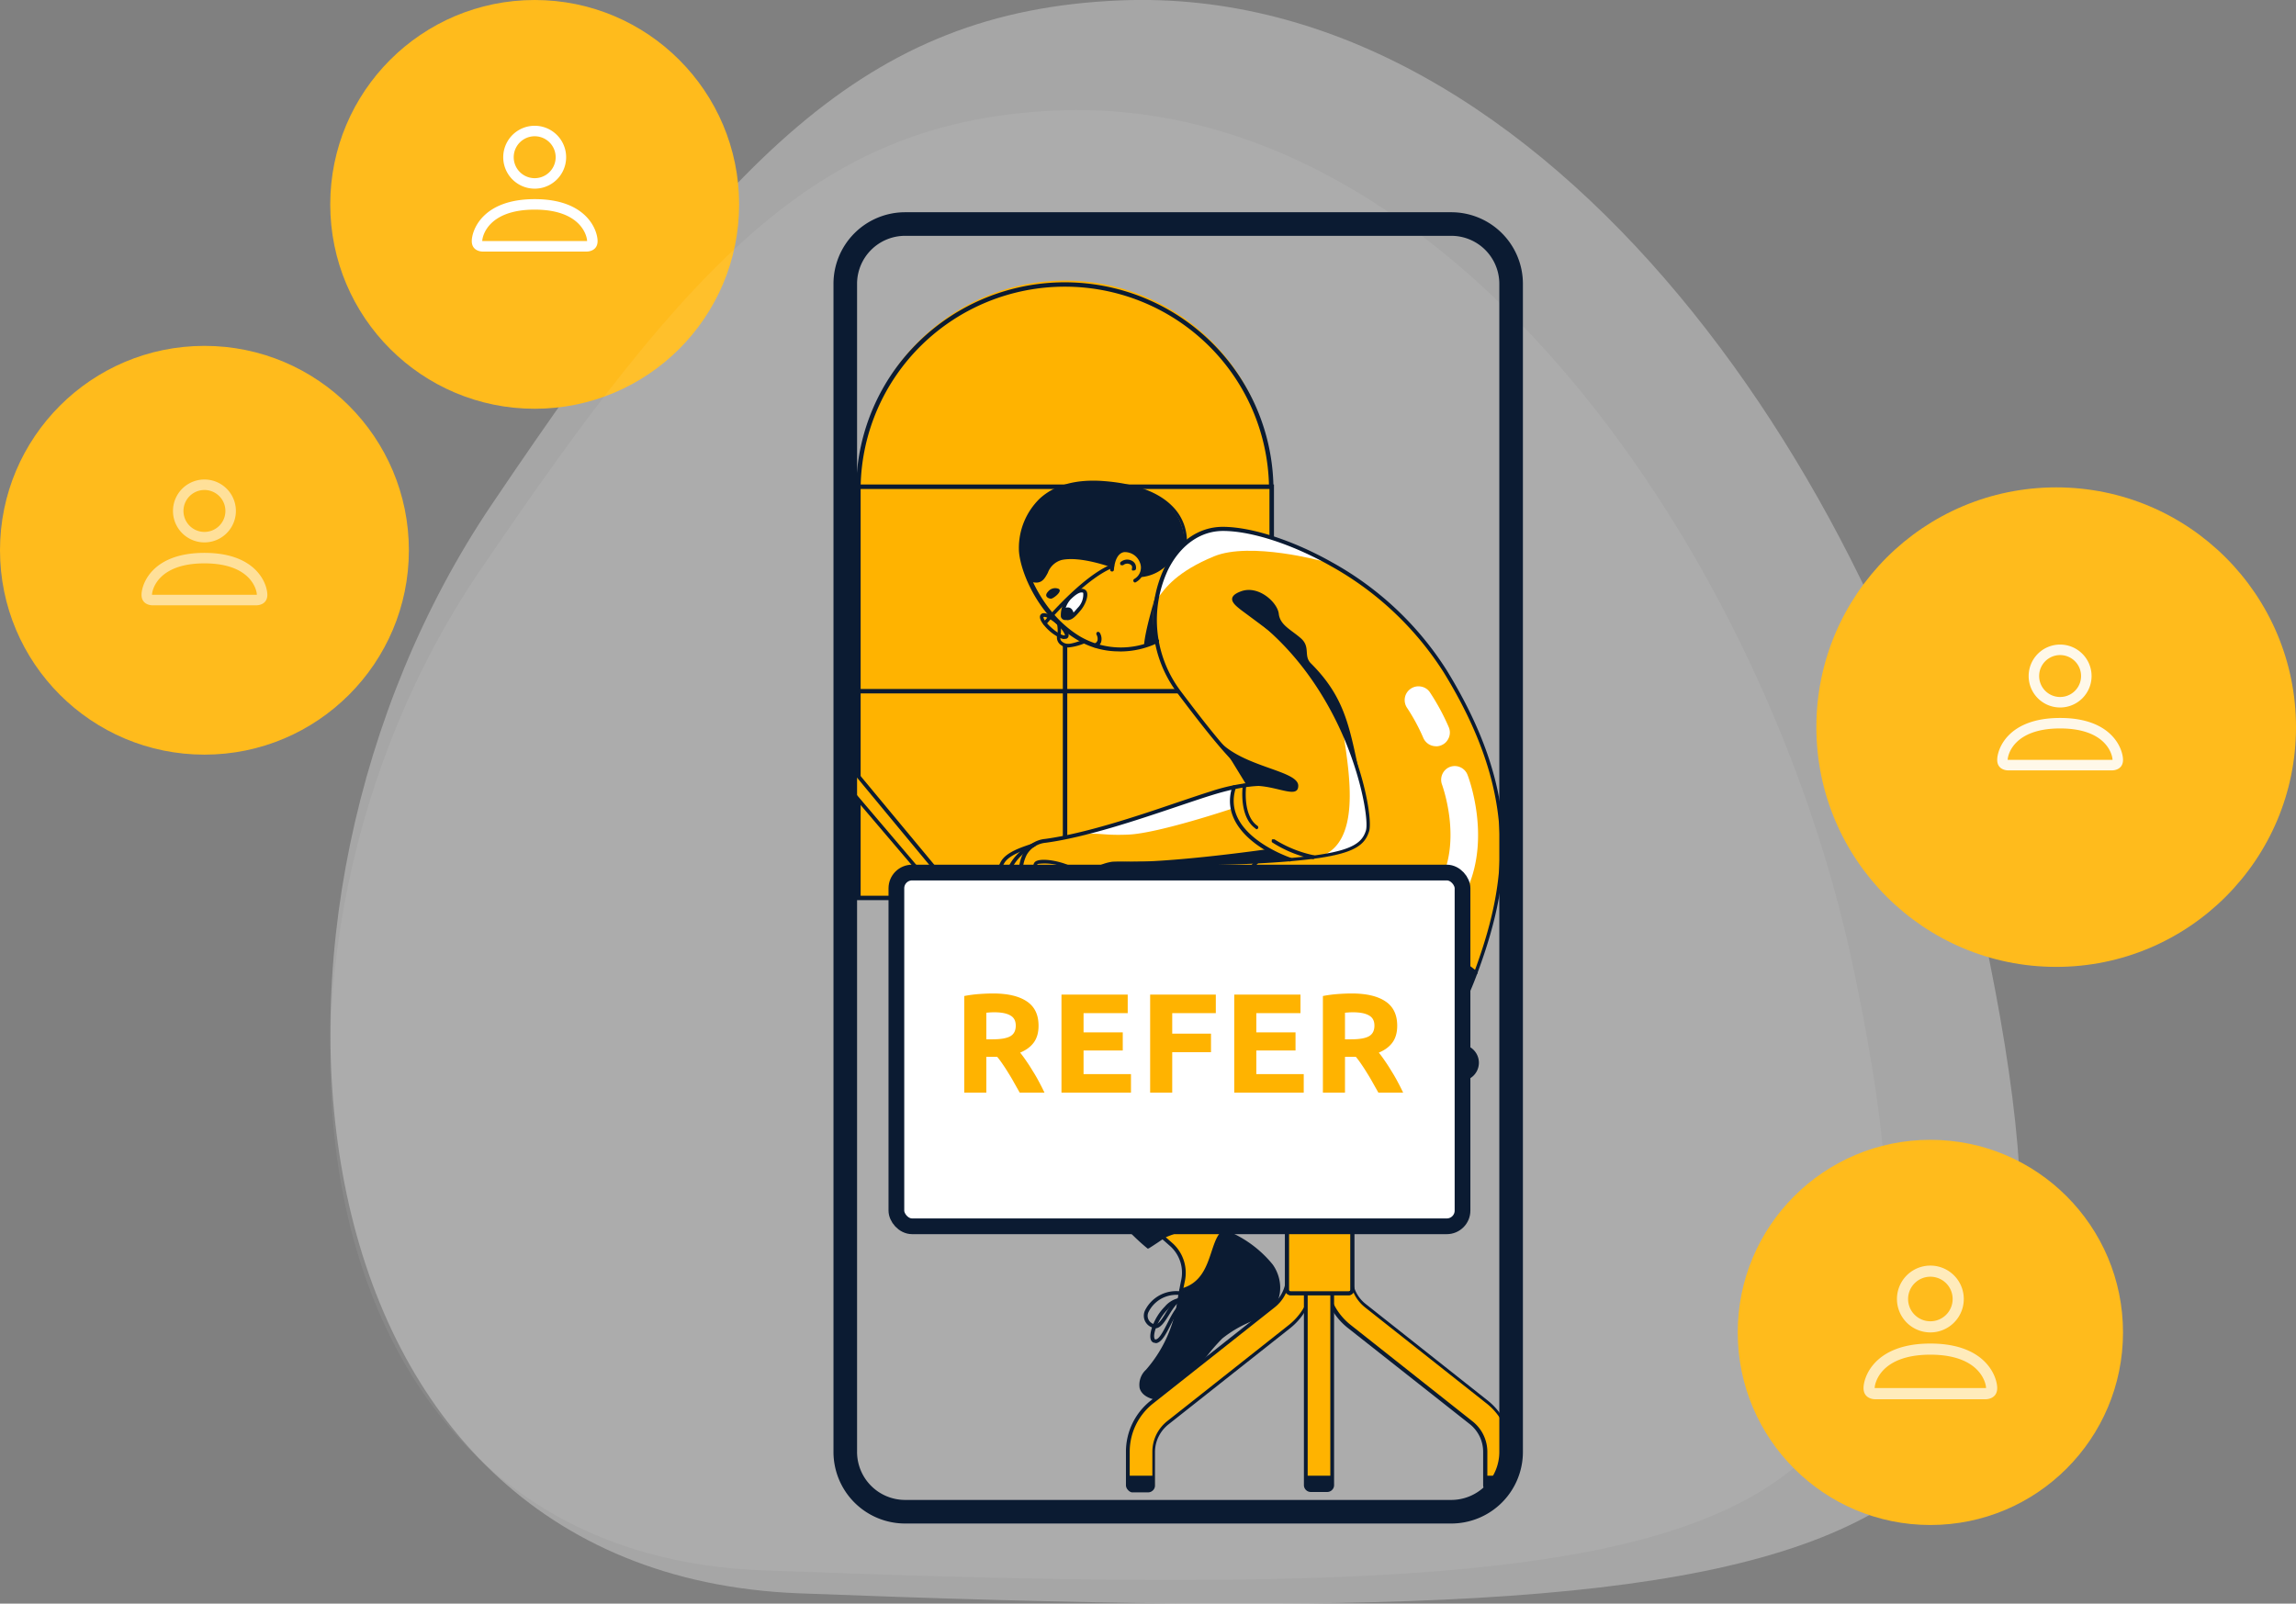 <svg xmlns="http://www.w3.org/2000/svg" width="292" height="204" fill="none">
    <rect width="100%" height="100%" fill="#808080" stroke="none"/>
    <g clip-path="url(#a)">
        <path fill="#fff" fill-opacity=".3"
            d="M101.56 202.69c-66.034-2.631-74.181-86.428-39.018-138.517C92.25 20.091 109.935 1.403 142.418.052c54.885-2.267 98.091 62.77 109.853 118.55 17.114 81.072-7.481 89.589-150.711 84.088Z" />
        <circle cx="68" cy="26" r="26" fill="#FFBB1C" />
        <path fill="#fff"
            d="M68 24a4 4 0 1 0 0-8 4 4 0 0 0 0 8Zm2.667-4a2.667 2.667 0 1 1-5.334 0 2.667 2.667 0 0 1 5.334 0ZM76 30.667C76 32 74.667 32 74.667 32H61.333S60 32 60 30.667c0-1.334 1.333-5.334 8-5.334s8 4 8 5.334Zm-1.333-.006c-.002-.328-.206-1.314-1.11-2.218-.869-.87-2.505-1.776-5.557-1.776-3.053 0-4.688.906-5.557 1.776-.904.904-1.107 1.89-1.11 2.218h13.334Z" />
    </g>
    <g clip-path="url(#b)">
        <path fill="#fff" fill-opacity=".07"
            d="M96.852 199.761c-60.851-2.364-68.325-79.187-35.97-126.936 27.368-40.408 43.655-57.538 73.569-58.768 50.545-2.088 90.334 57.529 101.167 108.671 15.789 74.306-6.871 82.113-138.766 77.033Z" />
        <path fill="#FFB300"
            d="M109.215 61.844a26.095 26.095 0 0 1 7.688-18.49 26.301 26.301 0 0 1 18.561-7.658 26.299 26.299 0 0 1 18.56 7.659 26.095 26.095 0 0 1 7.688 18.489" />
        <path fill="#0B1B32"
            d="M161.953 61.844h-.565a25.823 25.823 0 0 0-7.779-17.972 26.023 26.023 0 0 0-18.187-7.403 26.025 26.025 0 0 0-18.188 7.403 25.827 25.827 0 0 0-7.779 17.972h-.564a26.386 26.386 0 0 1 7.946-18.366 26.589 26.589 0 0 1 18.585-7.566c6.95 0 13.623 2.717 18.584 7.566a26.382 26.382 0 0 1 7.947 18.366Z" />
        <path fill="#FFB300" d="M161.732 61.92h-52.517v52.305h52.564l-.047-52.305Z" />
        <path fill="#0B1B32"
            d="M162.02 114.511h-53.129V61.634h53.129v52.877Zm-52.565-.562h51.991V62.206h-51.991v51.743Z" />
        <path fill="#0B1B32" d="M161.846 87.648h-52.842v.563h52.842v-.563Z" />
        <path fill="#0B1B32" d="M135.733 61.853h-.565v52.534h.565V61.853Z" />
        <path fill="#FFB300"
            d="M132.641 109.526c-1.436-.324-1.196 1.515-1.196 1.515a40.162 40.162 0 0 1 5.741-.162s-3.091-1.039-4.545-1.353Z" />
        <path fill="#FFB300"
            d="M130.087 112.395c.957 0 1.215-.496 1.598-2.393.163-.8 2.66-.257 4 .639 1.34.896 4.584-.82 5.837-.877 3.196-.162 8.613.477 18.182-.162-.144.248-1.598 2.231-1.282 2.707 18.717 3.032 29.272 11.487 29.272 11.487 4-11.163 5.541-22.878-3.923-38.35-7.512-12.278-21.742-18.178-28.306-18.178-7.656 0-11.914 12.335-5.598 20.733 5.741 7.626 8.794 11.153 11.483 11.792 0 0-2.239-.477-7.359 1.115-5.119 1.592-14.354 5.148-21.11 6.063-3.435.477-3.273 4.309-2.794 5.424Z" />
        <path fill="#FFB300"
            d="M128.01 112.548s-.641.638-1.119.486c-.766-.258.296-2.793.631-3.356.488-.791 1.608-1.43 3.78-2.097" />
        <path fill="#0B1B32"
            d="M126.813 113.253a.587.587 0 0 1-.23-.143.524.524 0 0 1-.143-.229c-.316-.848.65-2.936.88-3.327.517-.858 1.694-1.525 3.904-2.202a.238.238 0 0 1 .182 0 .245.245 0 0 1 .125.134.258.258 0 0 1-.163.305c-2.067.629-3.187 1.248-3.636 1.992-.354.591-1.043 2.374-.843 2.917a.148.148 0 0 0 .029.052.15.15 0 0 0 .048.034c.249.086.699-.248.871-.42a.24.24 0 0 1 .172-.076.263.263 0 0 1 .162.077.26.26 0 0 1 .077.161.23.23 0 0 1-.076.172 1.921 1.921 0 0 1-1.12.572.665.665 0 0 1-.239-.019Z" />
        <path fill="#FFB300" d="M129.828 110.794c-.076.781-1.665 2.716-1.818 1.601-.153-1.115.794-3.67 3.512-4.947" />
        <path fill="#0B1B32"
            d="M127.77 112.424c-.162-1.135.737-3.813 3.646-5.196a.265.265 0 0 1 .192 0 .243.243 0 0 1 .134.124.266.266 0 0 1-.125.324c-2.651 1.24-3.521 3.709-3.387 4.69a.501.501 0 0 0 0 .134.49.49 0 0 0 .268-.143c.496-.41.859-.957 1.043-1.573a.241.241 0 0 1 .086-.162.317.317 0 0 1 .182-.057.268.268 0 0 1 .162.095.21.21 0 0 1 0 .172c-.067.667-1.11 2.135-1.78 2.144-.048-.009-.354-.104-.421-.552Z" />
        <path fill="#fff"
            d="M173.962 104.292c.765 4.366-6.355 4.767-6.355 4.767 5.627-1.592 3.981-10.686 3.254-15.72 2.794 7.312 2.325 6.54 3.101 10.953ZM157.062 100.136c-2.134.334-14.067 4.433-20.679 6.206 3.407-.62 3.311 0 7.148-.172 3.837-.171 13.235-3.327 13.235-3.327a5.986 5.986 0 0 1 .296-2.707ZM174.468 133.195c-13.129.2-19.837-1.592-25.234-3.413-5.397-1.82-7.952-1.601-7.952-1.601 2.392 8.131 14.555 23.593 14.555 23.593s-7.196 5.262-9.761 6.854c-9.435-7.626-27.062-36.948-18.555-42.725 3.522-2.393 15.837-3.985 27.349-3.813 8.833.124 27.273 6.94 32.795 11.715-3.761 7.007-2.326 9.237-13.197 9.39Z" />
        <path fill="#FFB300"
            d="M134.65 79.298c.345 1.401-.354 1.954.345 2.517.698.562 1.473.295 2.871-.2a10.554 10.554 0 0 0 9.148-.067l3.608-12.393c.153-2.774-1.522-6.958-10.201-7.626-8.68-.667-10.632 5.024-10.632 8.37.029 1.983 1.589 6.282 4.861 9.399Z" />
        <path fill="#fff"
            d="M154.191 67.392c-5.799 1.906-5.876 5.3-6.996 8.808.957-1.44 2.565-3.508 7.197-5.424 4.631-1.916 13.894.639 13.894.639s-9.971-5.339-14.095-4.023Z" />
        <path fill="#FFB300"
            d="M146.057 112.281c-5.378.438-15.417 1.468-18.814 3.813-3.397 2.345-1.521 8.941-1.521 8.941-.125-9.895 9.875-10.19 12.114-9.714 2.24.477 2.24-.162 5.924-1.277s6.698-.152 11.033 1.277c4.335 1.43 6.077 0 9.302-1.649-5.579-1.954-12.66-1.839-18.038-1.391ZM146.718 177.76c2.402.638 6.698-6.054 8.478-7.626 1.78-1.573 5.12-2.546 6.393-3.813 1.272-1.268 1.157-3.661 0-5.262a14.595 14.595 0 0 0-5.914-4.309l-2.335-3.136-5.397 3.813 1.081 1.001a4.755 4.755 0 0 1 1.32 2.068c.249.797.288 1.643.115 2.46a61.135 61.135 0 0 0-.545 2.859 17.027 17.027 0 0 1-4 8.58c-.794.819-1.598 2.726.804 3.365Z" />
        <path fill="#0B1B32"
            d="m152.881 131.269-.861-.286c-4.718-1.63-9.57-3.317-14.354-2.573a.244.244 0 0 1-.162-.054.238.238 0 0 1 .085-.413c4.9-.763 9.837.953 14.622 2.583l.852.295c5.971 2.05 15.311 2.164 20.383 2.059h2.076c6.325 0 8.689-.057 12.258-10.018 4.144-11.554 5.024-22.306-4.133-37.263a40.054 40.054 0 0 0-14.422-13.603c-4.851-2.755-10.095-4.452-13.684-4.452-2.871 0-5.406 1.792-6.976 4.91a15.037 15.037 0 0 0 1.57 15.433c5.598 7.435 8.727 11.086 11.378 11.706a.261.261 0 0 1 .153.105.217.217 0 0 1 0 .18.233.233 0 0 1-.036.089.213.213 0 0 1-.07.064.127.127 0 0 1-.086 0h-.095s-2.259-.438-7.235 1.116c-1.215.371-2.689.877-4.258 1.401-5.235 1.763-11.742 3.965-16.89 4.661a3.126 3.126 0 0 0-1.399.473 3.091 3.091 0 0 0-1.022 1.062 4.671 4.671 0 0 0-.326 3.403c.613-.048.842-.4 1.197-2.192a.642.642 0 0 1 .421-.448c.957-.382 3.54.133 4.784.953.842.553 2.067.076 3.149-.343a5.933 5.933 0 0 1 1.665-.496c1.091-.057 2.689 0 4.708 0 3.981.048 9.426.114 15.761-.305 9.244-.62 11.167-1.668 11.779-3.661.316-1.01-.325-5.814-2.65-11.439-2.077-4.966-6.058-11.906-13.244-16.71a.252.252 0 0 1-.096-.153.237.237 0 0 1 0-.18.258.258 0 0 1 .153-.096.24.24 0 0 1 .182 0c7.282 4.871 11.321 11.897 13.397 16.93 2.412 5.767 3.014 10.619 2.67 11.725-.689 2.24-2.622 3.355-12.211 3.994-6.354.419-11.808.353-15.789.305h-4.679a5.901 5.901 0 0 0-1.522.457c-1.187.468-2.536.954-3.589.305a6.87 6.87 0 0 0-4.296-.896c-.077 0-.125.067-.125.105-.373 1.831-.641 2.584-1.837 2.584a.336.336 0 0 1-.134 0 .302.302 0 0 1-.086-.105 5.038 5.038 0 0 1 .297-3.985 3.537 3.537 0 0 1 2.765-1.773c5.101-.696 11.589-2.86 16.804-4.642 1.569-.525 3.053-1.03 4.268-1.411a23.715 23.715 0 0 1 6.019-1.182c-2.488-1.354-5.426-4.88-10.297-11.353a15.521 15.521 0 0 1-1.617-15.929c1.656-3.299 4.354-5.186 7.407-5.186 3.665 0 8.995 1.735 13.914 4.519a40.399 40.399 0 0 1 14.603 13.774c9.253 15.119 8.363 25.995 4.172 37.673-3.675 10.276-6.325 10.295-12.708 10.342h-4.641c-5.263.058-12.823-.295-17.962-2.059Z" />
        <path fill="#0B1B32"
            d="M146.077 158.866a.24.24 0 0 1-.153-.057c-7.99-6.473-21.32-27.74-20.88-38.083.096-2.345.89-4.032 2.344-5.023 3.436-2.336 15.512-4.042 27.493-3.87 4.201.057 10.679 1.496 17.321 3.813 6.803 2.421 12.44 5.3 15.617 7.912.045.044.075.1.086.162a.302.302 0 0 1-.057.181.315.315 0 0 1-.163.086.313.313 0 0 1-.182-.058c-6.354-5.319-23.732-11.534-32.631-11.658-11.895-.162-23.847 1.497-27.206 3.813-1.33.953-2.048 2.469-2.144 4.661-.43 10.162 12.641 31.029 20.574 37.578 2.393-1.506 8.24-5.767 9.398-6.606-1.417-1.821-12.201-15.891-14.441-23.479a.17.17 0 0 1 0-.095.174.174 0 0 1 0-.096.125.125 0 0 1 .058-.066.235.235 0 0 1 .086-.048h.182c.027.017.05.04.067.067a.242.242 0 0 1 0 .076c2.354 7.998 14.354 23.364 14.507 23.517a.412.412 0 0 1 0 .086.378.378 0 0 1 0 .095.303.303 0 0 1 0 .095l-.057.067c-.077.057-7.235 5.291-9.78 6.863a.191.191 0 0 1-.125 0l.086.067Z" />
        <path fill="#0B1B32"
            d="M147.052 178.046a1.852 1.852 0 0 1-.392-.048c-1.196-.324-1.598-.953-1.723-1.411a2.594 2.594 0 0 1 .814-2.345 16.715 16.715 0 0 0 3.933-8.474c.182-1.106.364-2.088.536-2.908a4.537 4.537 0 0 0-1.359-4.299l-1.081-.953a.239.239 0 0 1-.077-.172.243.243 0 0 1 .067-.171.33.33 0 0 1 .163-.077.231.231 0 0 1 .172.067l1.081.953a5.077 5.077 0 0 1 1.503 4.767c-.173.81-.354 1.782-.536 2.859a17.28 17.28 0 0 1-4.067 8.742 2.167 2.167 0 0 0-.689 1.906c.134.506.603.858 1.378 1.068 1.569.419 4.373-3.003 6.22-5.272a24.457 24.457 0 0 1 2.038-2.326 15.444 15.444 0 0 1 3.541-2.125c1.032-.429 1.998-1 2.871-1.697 1.138-1.134 1.129-3.356 0-4.947a14.354 14.354 0 0 0-5.809-4.223.302.302 0 0 1-.105-.086l-2.335-3.136a.179.179 0 0 1 0-.086.31.31 0 0 1 0-.096v-.085l.067-.067.086-.048h.182a.13.13 0 0 1 .067.058l2.296 3.088a14.579 14.579 0 0 1 5.962 4.356c1.282 1.783 1.273 4.281 0 5.577a11.843 11.843 0 0 1-2.976 1.783 14.98 14.98 0 0 0-3.426 2.049 23.671 23.671 0 0 0-1.99 2.278c-2.01 2.46-4.479 5.482-6.316 5.482l-.096.019ZM142.306 82.863a10.162 10.162 0 0 1-5.196-1.401c-5.254-3.06-7.531-9.19-7.531-11.649a8.745 8.745 0 0 1 .666-3.457 8.793 8.793 0 0 1 1.975-2.92c1.914-1.764 4.689-2.517 8.249-2.23 3.923.314 6.803 1.372 8.564 3.126a6.271 6.271 0 0 1 1.914 4.766.255.255 0 0 1 0 .095.203.203 0 0 1-.057.077l-.077.047h-.182l-.076-.057a.41.41 0 0 1 0-.086.247.247 0 0 1 0-.085c.105-1.983-.651-6.673-9.981-7.417-3.426-.267-6.077.439-7.885 2.107a8.251 8.251 0 0 0-2.488 6.024c0 2.517 2.44 8.408 7.292 11.24a10.325 10.325 0 0 0 9.569.285.24.24 0 0 1 .182 0 .22.22 0 0 1 .143.115.218.218 0 0 1 0 .181.273.273 0 0 1-.114.143 10.994 10.994 0 0 1-4.852 1.106l-.115-.01Z" />
        <path fill="#0B1B32"
            d="M144.372 74.103a.237.237 0 0 1-.228-.168.245.245 0 0 1-.001-.147.224.224 0 0 1 .086-.124 1.652 1.652 0 0 0 .746-2.087 2.048 2.048 0 0 0-.777-.992 2.065 2.065 0 0 0-1.213-.352c-.737.104-1.206.905-1.321 2.25a.2.2 0 0 1-.077.161.208.208 0 0 1-.181.057.24.24 0 0 1-.163-.076.288.288 0 0 1-.057-.18c.172-2.136 1.157-2.603 1.732-2.69a2.56 2.56 0 0 1 2.507 1.64 2.163 2.163 0 0 1-.957 2.66.242.242 0 0 1-.144.048h.048Z" />
        <path fill="#0B1B32"
            d="M130.67 73.845a.2.2 0 0 1-.076-.057.195.195 0 0 1 0-.076.305.305 0 0 1 0-.096.308.308 0 0 1 0-.085c.01-.031.03-.058.057-.077l.077-.047h.191c1.244.62 1.493.152 1.914-.706a3.063 3.063 0 0 1 2.096-1.906c2.564-.572 6.469.886 6.631.953.056.03.1.076.125.134a.265.265 0 0 1 0 .171.238.238 0 0 1-.125.134.21.21 0 0 1-.172 0s-3.933-1.468-6.354-.954a2.606 2.606 0 0 0-1.77 1.63c-.335.62-.67 1.25-1.455 1.25-.395-.001-.785-.093-1.139-.268Z" />
        <path fill="#fff"
            d="M135.417 78.602c.698.143 1.119-.276 1.818-1.115.699-.84.957-1.907.699-2.23-.259-.325-.957-.21-1.914.838-.603.553-1.302 2.374-.603 2.507Z" />
        <path fill="#0B1B32"
            d="M145.206 73.407a.248.248 0 0 1-.239-.229.244.244 0 0 1 .015-.093.244.244 0 0 1 .052-.078.202.202 0 0 1 .153-.077 5.024 5.024 0 0 0 2.871-1.372.198.198 0 0 1 .163-.077.234.234 0 0 1 .172.067.201.201 0 0 1 .076.162.23.23 0 0 1-.067.172 5.337 5.337 0 0 1-3.205 1.525h.009ZM135.675 78.869c-.102.01-.204.01-.306 0a.56.56 0 0 1-.45-.42 3.455 3.455 0 0 1 .881-2.497c1.368-1.363 2.028-1.106 2.306-.839.44.448 0 1.745-.689 2.555s-1.081 1.23-1.742 1.23v-.029Zm.469-2.602a3.04 3.04 0 0 0-.765 2.011c0 .076.057.086.086.095.526.105.861-.171 1.588-1.039a2.411 2.411 0 0 0 .708-1.906.198.198 0 0 0-.095-.057h-.106c-.277-.02-.765.247-1.416.896Z" />
        <path fill="#0B1B32"
            d="M135.244 77.43c1.224-.61 1.339.772 1.339.772-1.531.858-1.416.038-1.339-.772ZM139.235 82.367a.238.238 0 0 1-.153-.057.273.273 0 0 1-.086-.143.25.25 0 0 1 0-.162.266.266 0 0 1 .124-.105.729.729 0 0 0 .268-.143.801.801 0 0 0 .182-.257 1.075 1.075 0 0 0-.125-.782.237.237 0 0 1 0-.18.229.229 0 0 1 .038-.083.214.214 0 0 1 .068-.06.304.304 0 0 1 .181 0c.061.018.113.059.144.114a1.507 1.507 0 0 1 .163 1.172c-.057.163-.152.31-.278.429a1.194 1.194 0 0 1-.45.267h-.086l.01-.01ZM135.896 82.367a1.632 1.632 0 0 1-1.053-.371 1.178 1.178 0 0 1-.373-1.268c.07-.457.054-.922-.048-1.373a.305.305 0 0 1 0-.095v-.086l.067-.067a.174.174 0 0 1 .086 0h.182l.067.058a.178.178 0 0 1 0 .085c.125.506.144 1.031.057 1.545-.057.457-.057.629.201.838.584.468 1.206.277 2.68-.238a.24.24 0 0 1 .182 0 .24.24 0 0 1 .124.134.261.261 0 0 1 0 .19.236.236 0 0 1-.134.115 7.027 7.027 0 0 1-2.086.533h.048ZM133.666 76.162c.278 0 1.541-.954.957-1.259a1.16 1.16 0 0 0-1.33.353c-.603.63.096.906.373.906ZM131.331 111.289a.2.2 0 0 1-.077-.162.24.24 0 0 1 .057-.162.252.252 0 0 1 .154-.086c1.55-.162 5.952-.162 6.134-.162a.28.28 0 0 1 .172.067.252.252 0 0 1 .067.172.223.223 0 0 1-.016.092.22.22 0 0 1-.13.13.231.231 0 0 1-.093.016s-4.555 0-6.077.162a.229.229 0 0 1-.191-.067Z" />
        <path fill="#FFB300"
            d="m122.613 113.825 20.661-3.699c.129-.024.262-.024.392 0 .13.036.253.094.364.172.103.085.191.189.258.305a.885.885 0 0 1 .115.381.96.96 0 0 1-.804 1.03l-20.66 3.393" />
        <path fill="#0B1B32"
            d="M122.889 115.665a.223.223 0 0 1-.088-.018.217.217 0 0 1-.074-.049.195.195 0 0 1-.077-.153.226.226 0 0 1 0-.171.25.25 0 0 1 .153-.086l20.661-3.403a.706.706 0 0 0 .602-.772.7.7 0 0 0-.086-.286.877.877 0 0 0-.191-.229.7.7 0 0 0-.574-.124l-20.603 3.689a.249.249 0 0 1-.182 0 .263.263 0 0 1-.096-.152.237.237 0 0 1 0-.181.25.25 0 0 1 .153-.105l20.661-3.699a1.32 1.32 0 0 1 .469 0 1.257 1.257 0 0 1 .765.534c.086.132.142.282.163.438.033.157.033.32 0 .477a1.255 1.255 0 0 1-.191.429c-.092.131-.21.242-.347.325a1.155 1.155 0 0 1-.448.161l-20.66 3.394-.01-.019Z" />
        <path fill="#FFB300"
            d="m120.171 114.626-13.55-15.939a.842.842 0 0 1-.191-.352.89.89 0 0 1 0-.391.863.863 0 0 1 .124-.372.959.959 0 0 1 .957-.458c.244.03.467.154.622.344l13.33 16.119" />
        <path fill="#0B1B32"
            d="M120.173 114.864h-.105a.26.26 0 0 1-.077-.067l-13.56-15.938a1.21 1.21 0 0 1-.134-1.326c.074-.139.175-.262.297-.362a1.163 1.163 0 0 1 .88-.276 1.195 1.195 0 0 1 .814.429l13.368 16.1a.3.3 0 0 1 .058.182.31.31 0 0 1-.087.162.26.26 0 0 1-.344 0L107.915 97.62a.685.685 0 0 0-.46-.258.717.717 0 0 0-.717.343.765.765 0 0 0-.106.277.774.774 0 0 0 0 .295.736.736 0 0 0 .144.267l13.55 15.939a.171.171 0 0 1 0 .114.202.202 0 0 1 0 .133.221.221 0 0 1-.086.105.202.202 0 0 1-.124 0l.057.029Z" />
        <path fill="#FFB300"
            d="M123.052 114.94a1.442 1.442 0 0 0-1.727-1.412 1.443 1.443 0 0 0-1.053 1.963 1.441 1.441 0 0 0 1.335.889c.383 0 .751-.152 1.022-.422s.423-.636.423-1.018Z" />
        <path fill="#0B1B32"
            d="M121.655 116.618a1.691 1.691 0 0 1-1.551-1.037 1.622 1.622 0 0 1-.123-.641 1.69 1.69 0 0 1 .277-.953 1.68 1.68 0 0 1 3.043.6c.06.321.027.652-.095.954-.127.302-.34.561-.613.743a1.646 1.646 0 0 1-.957.286l.019.048Zm0-2.86c-.22.004-.436.067-.623.184a1.196 1.196 0 0 0-.334 1.723c.129.197.317.35.536.438.221.094.465.117.699.067a1.13 1.13 0 0 0 .612-.324c.163-.17.276-.381.326-.61a1.245 1.245 0 0 0-.067-.696 1.274 1.274 0 0 0-.441-.534 1.196 1.196 0 0 0-.669-.2l-.039-.048ZM144.106 72.578h-.086a.216.216 0 0 1-.067-.067.41.41 0 0 1 0-.086v-.095a.46.46 0 0 0 0-.315.487.487 0 0 0-.22-.22.785.785 0 0 0-.89.106.133.133 0 0 1-.076 0 .174.174 0 0 1-.096 0h-.096l-.067-.057a.45.45 0 0 1-.048-.086.14.14 0 0 1 0-.086.305.305 0 0 1 0-.095l.058-.077a1.33 1.33 0 0 1 .689-.305c.257-.03.518.02.746.143a.955.955 0 0 1 .431.43c.086.187.116.395.086.6a.234.234 0 0 1-.086.143.222.222 0 0 1-.153.057l-.125.01ZM164.095 109.592h-.076c-3.484-1.172-8.948-4.509-7.292-9.532a.233.233 0 0 1 .046-.085.234.234 0 0 1 .078-.058.24.24 0 0 1 .182 0 .25.25 0 0 1 .144.114.246.246 0 0 1 0 .181c-1.914 5.825 6.622 8.789 6.985 8.913a.21.21 0 0 1 .072.035.222.222 0 0 1 .053.061.28.28 0 0 1 0 .162.217.217 0 0 1-.028.081.217.217 0 0 1-.059.062.219.219 0 0 1-.153.057l.048.009Z" />
        <path fill="#0B1B32"
            d="M159.694 105.417c-2.173-1.506-1.656-5.376-1.637-5.538a.258.258 0 0 1 .096-.162.219.219 0 0 1 .172 0 .25.25 0 0 1 .163.085.237.237 0 0 1 0 .182s-.507 3.736 1.435 5.071c.04.033.069.076.086.124a.2.2 0 0 1 0 .152.169.169 0 0 1-.086.115.238.238 0 0 1-.143.047.21.21 0 0 1-.086-.076Z" />
        <path fill="#FFB300" d="M166.066 139.658v14.347h3.359v-14.347" />
        <path fill="#0B1B32"
            d="M166.067 154.243a.25.25 0 0 1-.172-.067.277.277 0 0 1-.067-.171v-14.347a.28.28 0 0 1 .067-.172.249.249 0 0 1 .172-.066.225.225 0 0 1 .173.067.224.224 0 0 1 .067.171v14.108h2.87v-14.108a.28.28 0 0 1 .067-.172.251.251 0 0 1 .173-.066.23.23 0 0 1 .172.067.224.224 0 0 1 .067.171v14.347a.223.223 0 0 1-.016.092.22.22 0 0 1-.13.13.231.231 0 0 1-.093.016h-3.35ZM167.025 109.287a15.217 15.217 0 0 1-5.216-2.116.222.222 0 0 1-.066-.067.137.137 0 0 1 0-.085.31.31 0 0 1 0-.096.31.31 0 0 1 0-.086l.066-.066h.268a15.125 15.125 0 0 0 5.015 2.03.258.258 0 0 1 .153.096.237.237 0 0 1 0 .162.204.204 0 0 1-.021.084.185.185 0 0 1-.056.068.236.236 0 0 1-.074.05.242.242 0 0 1-.088.017l.019.009Z" />
        <path fill="#FFB300" d="M158.23 137.265c3.828.801 4.297 3.032 9.57 3.032 5.273 0 5.741-2.231 9.569-3.032" />
        <path fill="#0B1B32"
            d="M161.646 138.895a11.417 11.417 0 0 0-3.464-1.401.256.256 0 0 1-.153-.095.246.246 0 0 1 0-.181.225.225 0 0 1 .105-.153.231.231 0 0 1 .172 0c1.273.279 2.489.769 3.599 1.449a11.978 11.978 0 0 0 11.904 0 11.899 11.899 0 0 1 3.598-1.449h.182l.067.067a.31.31 0 0 1 0 .086.17.17 0 0 1 0 .095.157.157 0 0 1 0 .086l-.067.067a.157.157 0 0 1-.086 0 11.398 11.398 0 0 0-3.465 1.401 12.482 12.482 0 0 1-12.363 0l-.029.028ZM150.049 164.347a.24.24 0 0 1-.071-.106.238.238 0 0 1 .166-.304c2.613-.648 3.321-2.859 3.953-4.766.392-1.172.727-2.192 1.445-2.659a.295.295 0 0 1 .181 0 .221.221 0 0 1 .154.104.209.209 0 0 1 0 .182.246.246 0 0 1-.106.152 4.576 4.576 0 0 0-1.244 2.402c-.631 1.907-1.426 4.376-4.287 5.081h-.067a.217.217 0 0 1-.124-.086Z" />
        <path fill="#0B1B32"
            d="M147.674 135.187a2.075 2.075 0 0 0 1.288 1.92c.253.105.524.158.798.158h36.144a2.089 2.089 0 0 0 1.383-.654 2.074 2.074 0 0 0-1.383-3.492H149.76c-.552 0-1.081.217-1.472.605a2.072 2.072 0 0 0-.614 1.463Z" />
        <path fill="#0B1B32"
            d="M149.762 137.504a2.339 2.339 0 0 1-1.74-.622 2.32 2.32 0 0 1-.735-1.69 2.32 2.32 0 0 1 2.475-2.312h36.143a2.33 2.33 0 0 1 1.547.727 2.314 2.314 0 0 1-1.547 3.897h-36.143Zm0-4.147a1.825 1.825 0 0 0-.704.138 1.82 1.82 0 0 0-.598.396 1.828 1.828 0 0 0-.544 1.296 1.827 1.827 0 0 0 .544 1.297 1.802 1.802 0 0 0 1.302.543h36.143a1.799 1.799 0 0 0 1.292-.543 1.827 1.827 0 0 0-.272-2.816 1.844 1.844 0 0 0-1.02-.311h-36.143ZM132.258 63.722c2.153-2.183 6.23-3.108 12.44-1.516 6.211 1.592 5.943 6.778 5.943 6.778a7.306 7.306 0 0 0-1.79 2.269c-1.129 1.858-4.086 2.049-4.086 2.049s1.684-1.535-.507-2.955c-2.191-1.42-2.794 1.668-2.794 1.668s-3.972-1.496-6.488-.953c-2.517.543-1.579 3.87-4.22 2.564-1.819-4.404-.661-7.712 1.502-9.904ZM158.517 112.624a.245.245 0 0 1-.153-.057.289.289 0 0 1-.076-.153c-.211-1.382 1.311-2.86 1.377-2.936a.242.242 0 0 1 .173-.076.257.257 0 0 1 .162.076.195.195 0 0 1 .055.078c.012.03.016.062.012.094a.204.204 0 0 1-.014.088.215.215 0 0 1-.053.074s-1.406 1.391-1.244 2.535a.246.246 0 0 1 0 .181.202.202 0 0 1-.162.086l-.077.01ZM141.196 127.933c.163 1.277 3.522 7.979 3.522 7.979-.402-.725-2.555-3.508-4.153-4.147-3.321-1.325-5.263-3.527-3.043-3.813l3.674-.019ZM157.838 77.601l5.589 4.147 4.966 6.54s3.828 7.33 4.479 10.037c-1.283-6.053-1.914-9.704-6.163-13.946-.957-.953 0-2.078-1.282-3.194-1.283-1.115-2.632-1.668-2.795-3.107-.162-1.44-2.564-3.66-4.784-2.86-2.221.8-.651 1.859-.01 2.383ZM147.063 81.633a11.93 11.93 0 0 1 .21-6.873c-1.913 6.263-1.76 7.388-1.76 7.388s.497-.152 1.55-.514ZM158.631 100.031c3.196-.476 6.478 1.84 6.478-.076 0-1.916-6.698-2.307-9.904-5.52M146.718 177.76c2.402.638 6.698-6.054 8.478-7.626 1.78-1.573 5.12-2.546 6.393-3.813 1.272-1.268 1.157-3.661 0-5.262a10.427 10.427 0 0 0-5.914-4.309c-1.359 1.363-2 7.102-5.522 7.578-.153.734 0 .305-.239 1.516a17.028 17.028 0 0 1-4 8.579c-.794.791-1.598 2.698.804 3.337Z" />
        <path fill="#0B1B32"
            d="M146.929 168.952a1.066 1.066 0 0 1-.297-.048 1.597 1.597 0 0 1-1.013-.853 1.58 1.58 0 0 1-.011-1.321 4.42 4.42 0 0 1 2.366-2.181 4.437 4.437 0 0 1 3.223-.001l-.163.448a3.93 3.93 0 0 0-4.966 1.906 1.08 1.08 0 0 0-.114.476 1.097 1.097 0 0 0 .851 1.078c.43.162.957-.601 1.435-1.411.478-.81 1.225-1.906 2.105-2.107l.096.477c-.68.133-1.273 1.058-1.799 1.906-.527.849-1.062 1.659-1.713 1.659v-.028Z" />
        <path fill="#0B1B32"
            d="M146.947 170.829h-.096a.553.553 0 0 1-.316-.133.632.632 0 0 1-.181-.286c-.278-.801.449-2.86 1.779-4.185a3.21 3.21 0 0 1 3.378-1.039l-.153.458a2.8 2.8 0 0 0-2.871.953c-1.205 1.211-1.913 3.098-1.655 3.689 0 .095.067.095.096.105.459.057 1.024-1.058 1.531-2.04.641-1.258 1.301-2.555 2.229-2.745l.096.467c-.699.143-1.34 1.391-1.914 2.497-.574 1.106-1.167 2.298-1.914 2.298l-.009-.039ZM147.339 151.593a.458.458 0 0 1-.086-.057c-.718-.801-17.56-19.723-16.039-27.025a3.128 3.128 0 0 1 .651-1.421c.326-.415.75-.742 1.234-.953 4.374-2.011 11.637-.8 18.651.362 6.507 1.078 12.651 2.098 15.972.515h.191l.077.048a.16.16 0 0 1 .057.076.303.303 0 0 1 0 .095.14.14 0 0 1 0 .086.248.248 0 0 1 0 .086l-.077.057c-3.464 1.64-9.674.61-16.268-.486-6.947-1.153-14.134-2.345-18.373-.391a2.692 2.692 0 0 0-1.062.811 2.61 2.61 0 0 0-.545 1.22c-1.474 7.073 15.751 26.414 15.923 26.605a.35.35 0 0 1 .057.124.202.202 0 0 1 0 .133.183.183 0 0 1-.086.105.219.219 0 0 1-.134 0l-.143.01ZM153.435 153.69a55.678 55.678 0 0 0-5.435 3.813c1.435-.639 6.545-2.316 6.545-2.316l-1.11-1.497ZM187.685 123.71l-1.273 3.031c-3.684-4.623-22.01-13.622-27.435-14.108 17.588 3.022 28.708 11.077 28.708 11.077Z" />
        <path fill="#FFB300"
            d="M143.664 189.37a.598.598 0 0 1-.191-.448v-4.242a8.117 8.117 0 0 1 .804-3.517 7.981 7.981 0 0 1 2.267-2.803l15.465-12.24a5.01 5.01 0 0 0 1.263-1.525 4.805 4.805 0 0 0 .516-1.906l3.359.19a8.098 8.098 0 0 1-3.052 5.872l-15.464 12.24c-.563.44-1.017 1-1.331 1.64a4.75 4.75 0 0 0-.468 2.059v4.242a.626.626 0 0 1-.393.589.644.644 0 0 1-.249.05h-2.076a.603.603 0 0 1-.45-.201ZM192.028 189.37a.587.587 0 0 0 .192-.448v-4.242a8.132 8.132 0 0 0-.804-3.517 7.948 7.948 0 0 0-2.259-2.803l-15.473-12.24a4.824 4.824 0 0 1-1.254-1.525 4.66 4.66 0 0 1-.526-1.906l-3.359.19a8.098 8.098 0 0 0 3.052 5.872l15.465 12.24c.562.44 1.017 1 1.33 1.64.309.643.469 1.346.469 2.059v4.242a.633.633 0 0 0 .641.639h2.076a.603.603 0 0 0 .45-.201Z" />
        <path fill="#0B1B32"
            d="M192.22 188.999a.624.624 0 0 1-.191.457.64.64 0 0 1-.45.181h-2.076a.623.623 0 0 1-.641-.638v-1.268h3.358v1.268ZM143.454 189.542a.885.885 0 0 1-.259-.62v-4.242a8.284 8.284 0 0 1 3.158-6.51l15.493-12.24a4.386 4.386 0 0 0 1.196-1.449 4.449 4.449 0 0 0 .498-1.811.174.174 0 0 1 0-.096v-.066a.179.179 0 0 1 .086 0h.096l3.349.19h.086l.077.057a.248.248 0 0 1 0 .086.31.31 0 0 1 0 .086 8.327 8.327 0 0 1-.957 3.365 8.263 8.263 0 0 1-2.22 2.688l-15.465 12.23a4.546 4.546 0 0 0-1.253 1.564 4.47 4.47 0 0 0-.45 1.954v4.242a.842.842 0 0 1-.258.62.915.915 0 0 1-.285.191.887.887 0 0 1-.337.066h-2.077a.89.89 0 0 1-.478-.305Zm20.516-26.605a4.951 4.951 0 0 1-1.856 3.374l-15.464 12.23a7.823 7.823 0 0 0-2.976 6.139v4.242a.41.41 0 0 0 .124.286c.076.07.174.111.278.115h2.076a.435.435 0 0 0 .287-.115.392.392 0 0 0 .115-.286v-4.242a4.98 4.98 0 0 1 .498-2.164 5.062 5.062 0 0 1 1.387-1.725l15.464-12.23a7.868 7.868 0 0 0 2.04-2.434c.507-.94.816-1.974.908-3.038l-2.881-.152Z" />
        <path fill="#0B1B32"
            d="M188.881 189.542a.843.843 0 0 1-.258-.62v-4.242a4.47 4.47 0 0 0-.45-1.954 4.534 4.534 0 0 0-1.254-1.563l-15.502-12.23a8.241 8.241 0 0 1-2.22-2.689 8.287 8.287 0 0 1-.957-3.365.378.378 0 0 1 0-.095.194.194 0 0 1 0-.076l.076-.057h.086l3.35-.191a.154.154 0 0 1 .095 0 .183.183 0 0 1 .087 0l.057.067a.378.378 0 0 1 0 .095c.035.632.205 1.249.498 1.811a4.364 4.364 0 0 0 1.196 1.449l15.464 12.24a8.21 8.21 0 0 1 3.158 6.511v4.242a.875.875 0 0 1-.544.81.885.885 0 0 1-.337.067h-2.076a.878.878 0 0 1-.469-.21Zm-20.096-26.453a7.894 7.894 0 0 0 .957 3.041 7.779 7.779 0 0 0 2.038 2.421l15.465 12.24a4.947 4.947 0 0 1 1.913 3.889v4.242a.41.41 0 0 0 .115.286.45.45 0 0 0 .287.115h2.077a.408.408 0 0 0 .402-.401v-4.242a7.824 7.824 0 0 0-2.976-6.139l-15.464-12.23a5.092 5.092 0 0 1-1.273-1.506 4.908 4.908 0 0 1-.584-1.907l-2.957.191Z" />
        <path fill="#FFB300"
            d="M166.066 159.429v29.493a.648.648 0 0 0 .641.639h2.077a.643.643 0 0 0 .459-.191.631.631 0 0 0 .182-.448v-29.493" />
        <path fill="#0B1B32"
            d="M164.775 109.354c-3.302.4-12.536.563-22.613.248 5.914.315 19.033-1.573 19.033-1.573a10.864 10.864 0 0 0 3.58 1.325ZM169.425 188.999a.616.616 0 0 1-.641.638h-2.077a.639.639 0 0 1-.641-.638v-1.268h3.359v1.268Z" />
        <path fill="#0B1B32"
            d="M166.708 189.799a.879.879 0 0 1-.88-.877v-29.493a.277.277 0 0 1 .067-.172.254.254 0 0 1 .172-.067.233.233 0 0 1 .173.067.22.22 0 0 1 .051.079.225.225 0 0 1 .016.093v29.493a.406.406 0 0 0 .401.401h2.077a.45.45 0 0 0 .287-.115.392.392 0 0 0 .115-.286v-29.493a.277.277 0 0 1 .067-.172.254.254 0 0 1 .172-.067.225.225 0 0 1 .093.016.22.22 0 0 1 .079.051.222.222 0 0 1 .067.172v29.493a.843.843 0 0 1-.258.62.86.86 0 0 1-.622.257h-2.077ZM149.512 155.997a28.256 28.256 0 0 1-3.359 2.555c-4.316-2.86-13.397-17.159-13.397-17.159l5.617 7.092c2.392 3.032 3.828 2.555 6.23 5.1 3.253 3.46 2.718 2.555 4.957 2.393l-.048.019Z" />
        <path fill="#FFB300"
            d="M163.674 154.481v9.533a.476.476 0 0 0 .478.476h7.35a.478.478 0 0 0 .488-.476v-9.533a.484.484 0 0 0-.147-.337.48.48 0 0 0-.341-.139h-7.35a.48.48 0 0 0-.478.476Z" />
        <path fill="#0B1B32"
            d="M164.153 164.767a.718.718 0 0 1-.507-.21.68.68 0 0 1-.22-.505v-9.533c0-.189.076-.371.21-.505a.76.76 0 0 1 .517-.21h7.349a.717.717 0 0 1 .728.715v9.533a.717.717 0 0 1-.728.715h-7.349Zm0-10.486a.24.24 0 0 0-.172.076.226.226 0 0 0-.052.074.22.22 0 0 0-.015.088v9.533a.241.241 0 0 0 .067.171.274.274 0 0 0 .172.067h7.349a.274.274 0 0 0 .173-.067.255.255 0 0 0 .076-.171v-9.533a.22.22 0 0 0-.076-.162.244.244 0 0 0-.173-.076h-7.349ZM135.387 81.3a1.538 1.538 0 0 1-.613-.162 5.937 5.937 0 0 1-2.268-1.964c-.354-.562-.268-.858-.134-1.01.134-.153.412-.267 1.015 0a5.882 5.882 0 0 1 2.277 1.963c.345.563.259.858.134 1.01a.667.667 0 0 1-.191.125.566.566 0 0 1-.22 0v.038Zm.048-.486c0-.134-.259-.734-1.101-1.459-.842-.724-1.464-.953-1.598-.867-.134.085.249.734 1.091 1.458.842.725 1.464.953 1.608.868Z" />
        <path fill="#0B1B32"
            d="M132.88 79.508a.239.239 0 0 1-.21-.134.3.3 0 0 1 0-.133.287.287 0 0 1 .057-.124c.201-.229 4.852-5.777 8.612-7.321a.24.24 0 0 1 .259.05.217.217 0 0 1 .05.076.228.228 0 0 1-.002.179.238.238 0 0 1-.125.133c-3.684 1.487-8.402 7.121-8.45 7.178l-.086.067a.191.191 0 0 1-.105 0v.029ZM169.425 140.22a14.74 14.74 0 0 1-3.359 0v1.907c1.283-1.03 3.359.334 3.359.334v-2.241Z" />
        <path fill="#0B1B32"
            d="M169.292 142.67s-1.914-1.258-3.072-.343h-.124a.336.336 0 0 1-.134 0 .3.3 0 0 1-.096-.095.188.188 0 0 1 0-.124v-1.907a.362.362 0 0 1 0-.104l.057-.077h.096a.157.157 0 0 1 .096 0c1.087.122 2.185.122 3.272 0h.106a.215.215 0 0 1 .105.048.21.21 0 0 1 .067.086.37.37 0 0 1 0 .105v2.249a.242.242 0 0 1-.015.093.254.254 0 0 1-.13.135.237.237 0 0 1-.094.02.228.228 0 0 1-.134-.086Zm-2.986-2.211v1.249a3.487 3.487 0 0 1 2.871.352v-1.544c-.957.069-1.918.05-2.871-.057Z" />
        <path fill="#fff"
            d="M172.068 154.882c.162-.954-.814-.877-.814-.877s-5.426-.077-6.699 0c-1.272.076-.861.638-.861 1.601 2.756-.482 5.58-.43 8.316.153 0 0-.105.076.058-.877Z" />
        <path fill="#0B1B32"
            d="M164.153 164.767a.718.718 0 0 1-.507-.21.68.68 0 0 1-.22-.505v-9.533c0-.189.076-.371.21-.505a.76.76 0 0 1 .517-.21h7.349a.717.717 0 0 1 .728.715v9.533a.717.717 0 0 1-.728.715h-7.349Zm0-10.486a.24.24 0 0 0-.172.076.226.226 0 0 0-.052.074.22.22 0 0 0-.015.088v9.533a.241.241 0 0 0 .067.171.274.274 0 0 0 .172.067h7.349a.274.274 0 0 0 .173-.067.255.255 0 0 0 .076-.171v-9.533a.22.22 0 0 0-.076-.162.244.244 0 0 0-.173-.076h-7.349Z" />
        <path fill="#fff"
            d="M185.023 114.063a1.719 1.719 0 0 1-.842-.21 1.808 1.808 0 0 1-.641-.591 1.886 1.886 0 0 1-.277-.81c-.022-.294.03-.589.153-.858 2.373-5.29 0-11.668 0-11.725a1.768 1.768 0 0 1 .38-1.918 1.73 1.73 0 0 1 .577-.38 1.745 1.745 0 0 1 2.268 1.011c.124.305 2.947 7.769 0 14.414a1.719 1.719 0 0 1-1.598 1.039l-.02.028ZM182.621 94.931c-.34 0-.673-.099-.957-.286a1.769 1.769 0 0 1-.65-.772 24.58 24.58 0 0 0-2.058-3.813 1.773 1.773 0 0 1-.287-1.296c.077-.454.332-.858.708-1.125a1.734 1.734 0 0 1 1.302-.305 1.702 1.702 0 0 1 1.139.686 28.295 28.295 0 0 1 2.43 4.48 1.72 1.72 0 0 1-.153 1.65 1.607 1.607 0 0 1-.632.581c-.255.14-.541.212-.832.21l-.01-.01Z" />
        <path fill="#0B1B32"
            d="M146.794 188.999a.616.616 0 0 1-.641.638h-2.076a.64.64 0 0 1-.592-.39.624.624 0 0 1-.049-.248v-1.268h3.358v1.268Z" />
        <g clip-path="url(#c)">
            <path stroke="#0B1B32" stroke-miterlimit="10" stroke-width="3"
                d="M184.57 28.5h-69.46a7.61 7.61 0 0 0-7.61 7.61V184.7a7.61 7.61 0 0 0 7.61 7.61h69.46a7.61 7.61 0 0 0 7.61-7.61V36.11a7.61 7.61 0 0 0-7.61-7.61Z" />
            <rect width="72" height="45" x="114" y="111" fill="#fff" stroke="#0B1B32" stroke-width="2" rx="2" />
            <path fill="#FFB300"
                d="M126.284 126.382c1.872 0 3.306.336 4.302 1.008.996.66 1.494 1.692 1.494 3.096 0 .876-.204 1.59-.612 2.142-.396.54-.972.966-1.728 1.278.252.312.516.672.792 1.08.276.396.546.816.81 1.26.276.432.54.888.792 1.368.252.468.486.93.702 1.386h-3.15c-.228-.408-.462-.822-.702-1.242-.228-.42-.468-.828-.72-1.224-.24-.396-.48-.768-.72-1.116-.24-.36-.48-.684-.72-.972h-1.386V139h-2.808v-12.294c.612-.12 1.242-.204 1.89-.252.66-.048 1.248-.072 1.764-.072Zm.162 2.394c-.204 0-.39.006-.558.018a70.96 70.96 0 0 0-.45.036v3.384h.792c1.056 0 1.812-.132 2.268-.396.456-.264.684-.714.684-1.35 0-.612-.234-1.044-.702-1.296-.456-.264-1.134-.396-2.034-.396Zm8.55 10.224v-12.474h8.424v2.358h-5.616v2.448h4.986v2.304h-4.986v3.006h6.03V139h-8.838Zm11.276 0v-12.474h8.352v2.358h-5.544v2.61h4.932v2.358h-4.932V139h-2.808Zm10.696 0v-12.474h8.424v2.358h-5.616v2.448h4.986v2.304h-4.986v3.006h6.03V139h-8.838Zm14.93-12.618c1.872 0 3.306.336 4.302 1.008.996.66 1.494 1.692 1.494 3.096 0 .876-.204 1.59-.612 2.142-.396.54-.972.966-1.728 1.278.252.312.516.672.792 1.08.276.396.546.816.81 1.26.276.432.54.888.792 1.368.252.468.486.93.702 1.386h-3.15c-.228-.408-.462-.822-.702-1.242-.228-.42-.468-.828-.72-1.224-.24-.396-.48-.768-.72-1.116-.24-.36-.48-.684-.72-.972h-1.386V139h-2.808v-12.294c.612-.12 1.242-.204 1.89-.252.66-.048 1.248-.072 1.764-.072Zm.162 2.394c-.204 0-.39.006-.558.018a70.96 70.96 0 0 0-.45.036v3.384h.792c1.056 0 1.812-.132 2.268-.396.456-.264.684-.714.684-1.35 0-.612-.234-1.044-.702-1.296-.456-.264-1.134-.396-2.034-.396Z" />
        </g>
    </g>
    <circle cx="26" cy="70" r="26" fill="#FFBB1C" />
    <circle cx="245.5" cy="169.5" r="24.5" fill="#FFBB1C" />
    <circle cx="261.5" cy="92.5" r="30.5" fill="#FFBB1C" />
    <path fill="#fff" fill-opacity=".7"
        d="M245.5 169.5a4.25 4.25 0 1 0 0-8.5 4.25 4.25 0 0 0 0 8.5Zm2.833-4.25a2.83 2.83 0 0 1-2.833 2.833 2.83 2.83 0 0 1-2.833-2.833 2.83 2.83 0 0 1 2.833-2.833 2.83 2.83 0 0 1 2.833 2.833ZM254 176.583c0 1.417-1.417 1.417-1.417 1.417h-14.166S237 178 237 176.583c0-1.416 1.417-5.666 8.5-5.666s8.5 4.25 8.5 5.666Zm-1.417-.005c-.001-.349-.218-1.397-1.178-2.358-.924-.923-2.662-1.887-5.905-1.887-3.244 0-4.981.964-5.905 1.887-.96.961-1.176 2.009-1.178 2.358h14.166Z" />
    <path fill="#fff" fill-opacity=".9"
        d="M262 90a3.998 3.998 0 0 0 2.828-6.828A3.998 3.998 0 0 0 258 86a3.997 3.997 0 0 0 4 4Zm2.667-4a2.667 2.667 0 1 1-5.334 0 2.667 2.667 0 0 1 5.334 0ZM270 96.667C270 98 268.667 98 268.667 98h-13.334S254 98 254 96.667c0-1.334 1.333-5.334 8-5.334s8 4 8 5.334Zm-1.333-.006c-.002-.328-.206-1.314-1.11-2.218-.869-.87-2.505-1.776-5.557-1.776-3.053 0-4.688.906-5.557 1.776-.904.904-1.107 1.89-1.11 2.218h13.334Z" />
    <path fill="#fff" fill-opacity=".55"
        d="M26 69a4 4 0 1 0 0-8 4 4 0 0 0 0 8Zm2.667-4a2.667 2.667 0 1 1-5.334 0 2.667 2.667 0 0 1 5.334 0ZM34 75.667C34 77 32.667 77 32.667 77H19.333S18 77 18 75.667c0-1.334 1.333-5.334 8-5.334s8 4 8 5.334Zm-1.333-.006c-.002-.328-.206-1.314-1.11-2.218-.869-.87-2.505-1.776-5.557-1.776-3.053 0-4.688.906-5.557 1.776-.904.904-1.107 1.89-1.11 2.218h13.334Z" />
    <defs>
        <clipPath id="a">
            <path fill="#fff" d="M42 0h215v204H42z" />
        </clipPath>
        <clipPath id="b">
            <path fill="#fff" d="M42 14h198v187H42z" />
        </clipPath>
        <clipPath id="c">
            <path fill="#fff" d="M106 27h87.68v166.81H106z" />
        </clipPath>
    </defs>
</svg>